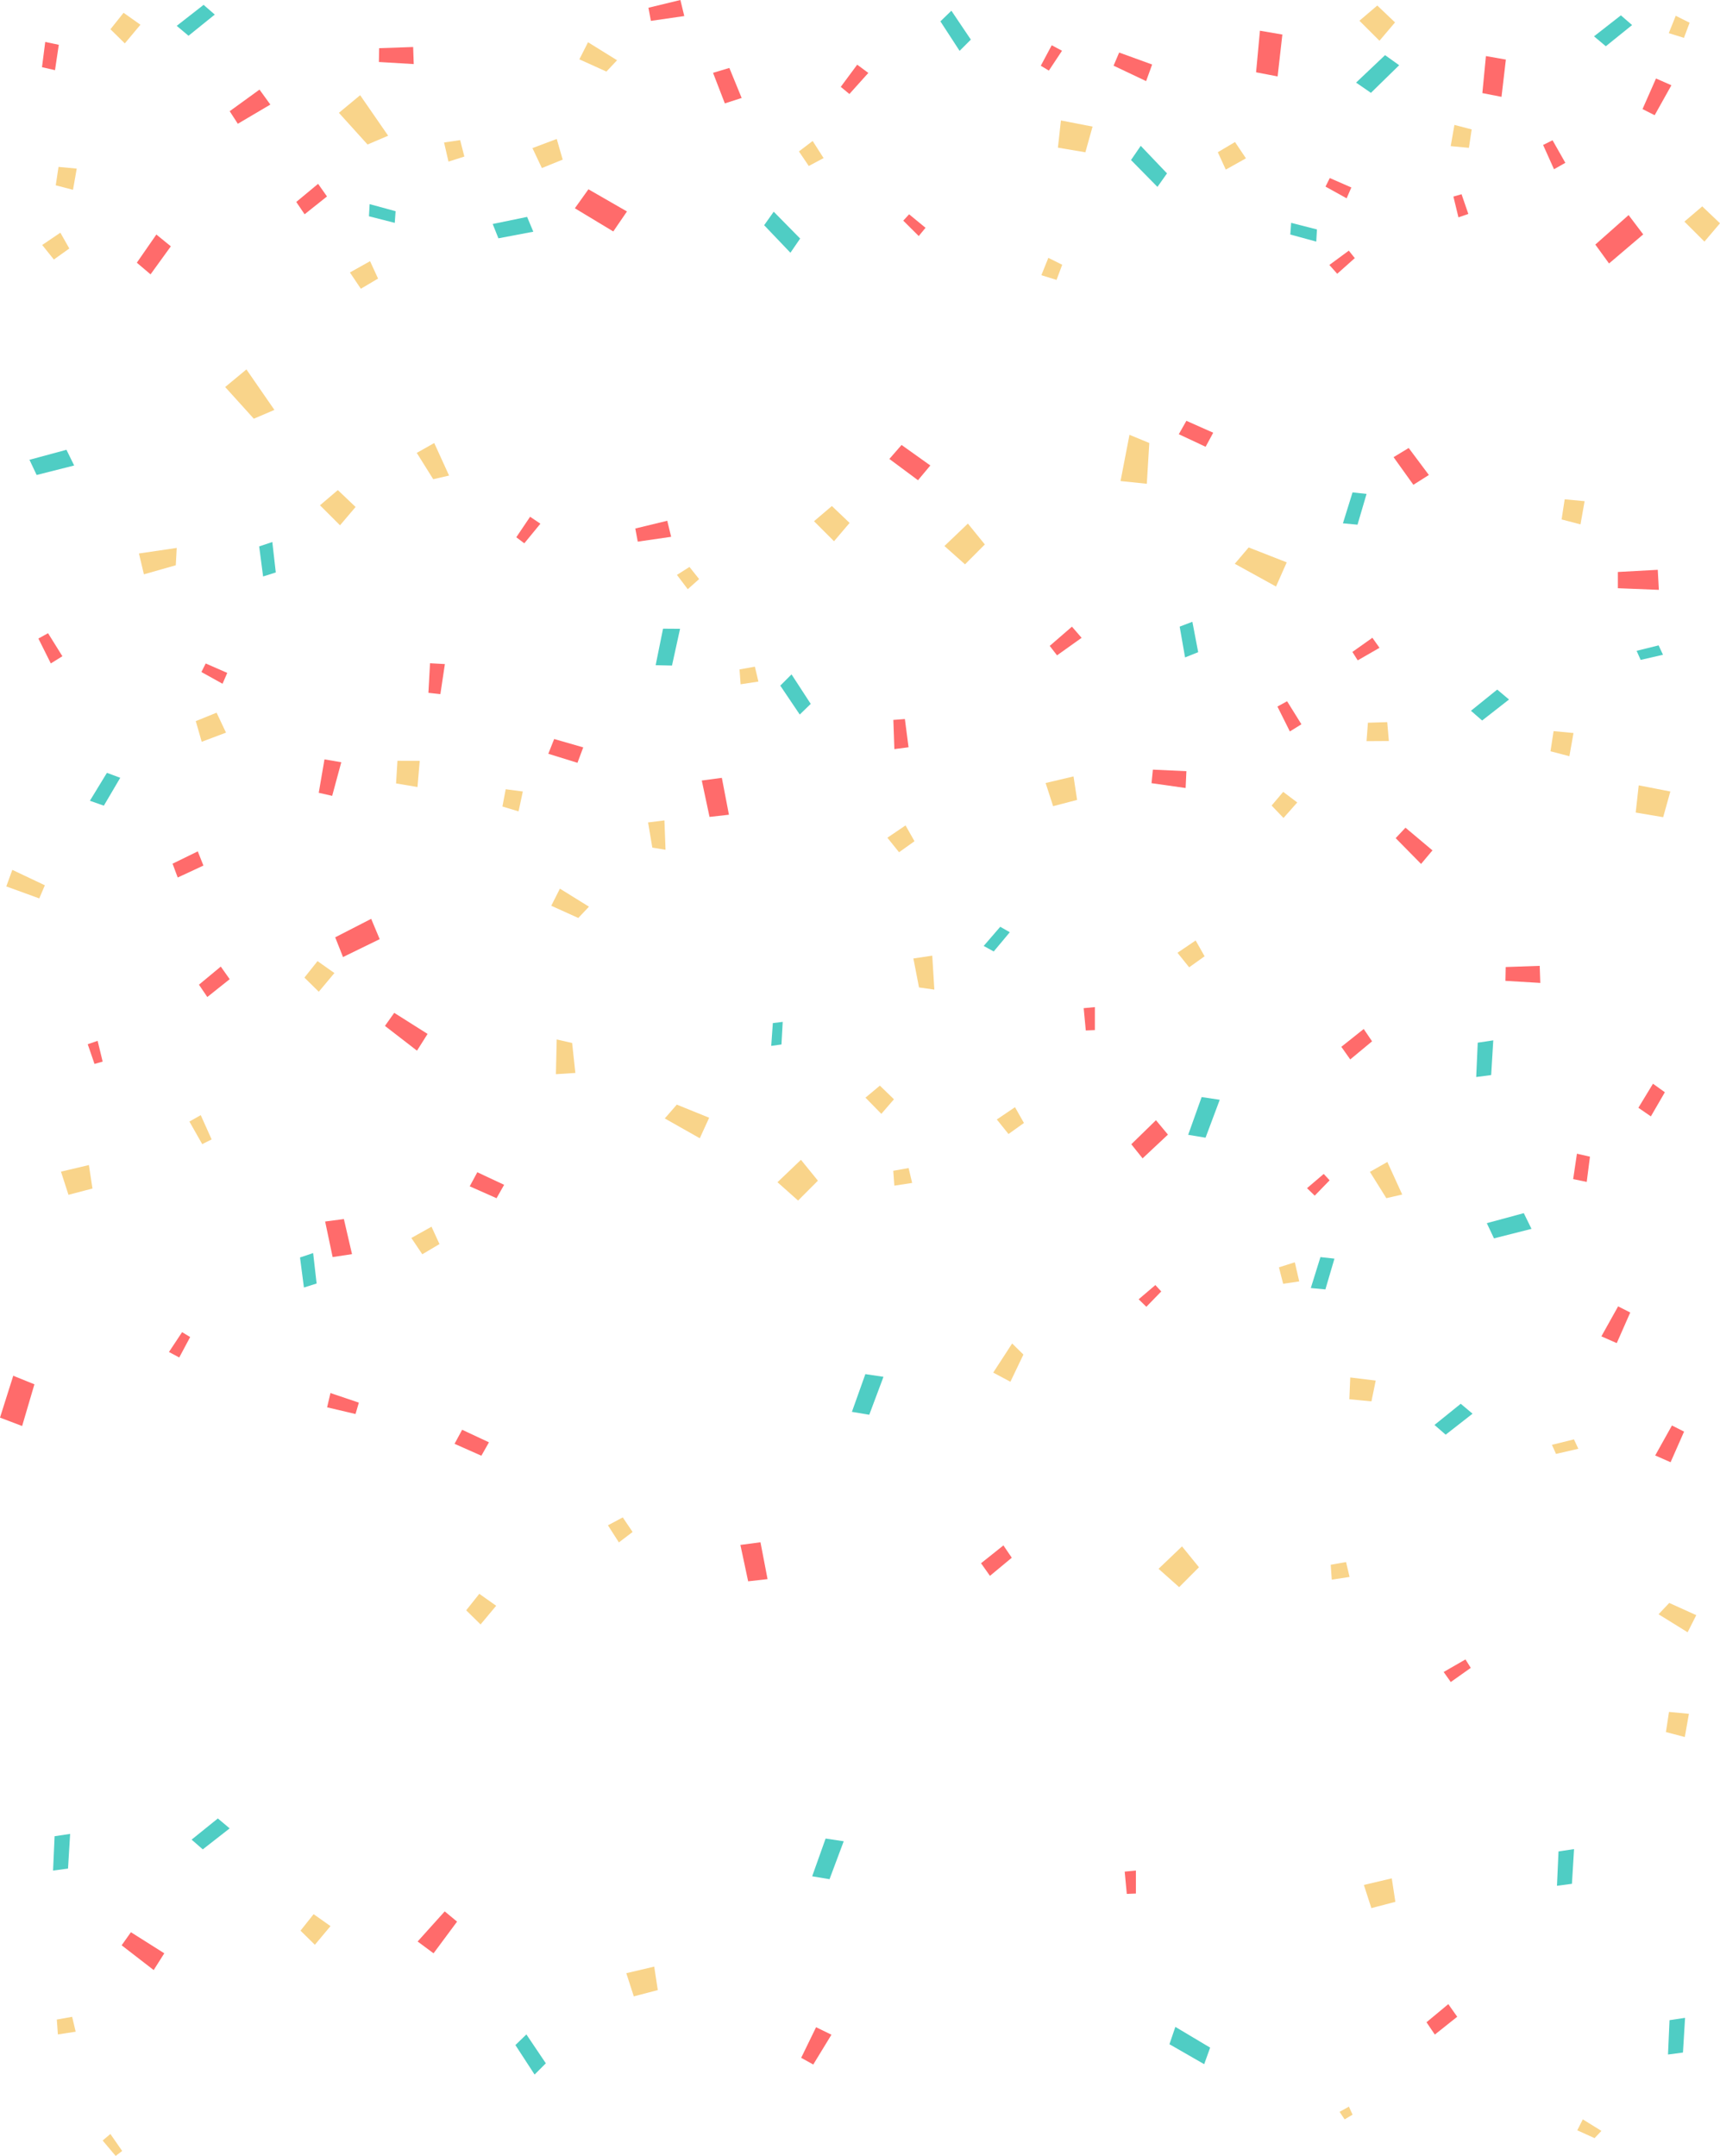 <svg xmlns="http://www.w3.org/2000/svg" width="442" height="554.07" viewBox="0 0 442 554.07">
  <g id="Group_460" data-name="Group 460" transform="translate(-65.757 388.281)">
    <g id="Group_469" data-name="Group 469" transform="translate(73.329 -387.033)">
      <path id="Path_1030" data-name="Path 1030" d="M476.195,117.9l1.042,2.336,5.736-1.324-1.123-2.413Z" transform="translate(-63.198 48.113)" fill="#4fcdc4"/>
      <path id="Path_1031" data-name="Path 1031" d="M440.375,123.585l-6.749,5.447,2.875,2.5,6.906-5.394Z" transform="translate(-63.198 52.389)" fill="#4fcdc4"/>
      <path id="Path_1032" data-name="Path 1032" d="M439.363,183.07l-3.993.6-.394,8.828,3.846-.511Z" transform="translate(-63.198 83.05)" fill="#4fcdc4"/>
      <path id="Path_1033" data-name="Path 1033" d="M488.649,347.565l-3.993.6-.394,8.828,3.846-.511Z" transform="translate(-63.198 169.77)" fill="#4fcdc4"/>
      <path id="Path_1034" data-name="Path 1034" d="M460.119,304.2l-3.993.6-.394,8.828,3.846-.511Z" transform="translate(-63.198 169.77)" fill="#4fcdc4"/>
      <path id="Path_1035" data-name="Path 1035" d="M381.2,64.685l-6.63-1.692-.22,3,6.671,1.817Z" transform="translate(-50.346 -6.967)" fill="#4fcdc4"/>
      <path id="Path_1036" data-name="Path 1036" d="M389.627,97.922l3.748.351,2.325-7.906-3.6-.395Z" transform="translate(-52.099 35.324)" fill="#4fcdc4"/>
      <path id="Path_1037" data-name="Path 1037" d="M29.657,138.973,26.233,137.7l-4.375,7.176,3.584,1.263Z" transform="translate(-6.329 59.671)" fill="#4fcdc4"/>
      <path id="Path_1038" data-name="Path 1038" d="M6.329,85.422l1.844,3.909,9.643-2.442-1.983-4.036Z" transform="translate(-6.329 31.495)" fill="#4fcdc4"/>
      <path id="Path_1039" data-name="Path 1039" d="M348.125,192.529l-3.457,9.7,4.461.745,3.65-9.748Z" transform="translate(-46.904 88.167)" fill="#4fcdc4"/>
      <path id="Path_1040" data-name="Path 1040" d="M339.42,354.346l8.932,5.132,1.529-4.256-8.941-5.33Z" transform="translate(-46.474 169.77)" fill="#4fcdc4"/>
      <path id="Path_1041" data-name="Path 1041" d="M249.934,239.6l-3.457,9.7,4.461.745,3.65-9.748Z" transform="translate(-35.129 112.299)" fill="#4fcdc4"/>
      <path id="Path_1042" data-name="Path 1042" d="M238.329,301.49l-3.457,9.7,4.461.745,3.65-9.748Z" transform="translate(-33.737 169.77)" fill="#4fcdc4"/>
      <path id="Path_1043" data-name="Path 1043" d="M341.863,113.16l1.384,7.918,3.372-1.354-1.495-7.813Z" transform="translate(-46.285 46.636)" fill="#4fcdc4"/>
      <path id="Path_1044" data-name="Path 1044" d="M289.1,164.225l-4.254,4.927,2.577,1.42,4.131-4.943Z" transform="translate(-39.632 72.708)" fill="#4fcdc4"/>
      <path id="Path_1045" data-name="Path 1045" d="M222.6,186.646l2.632-.364.321-5.807-2.535.31Z" transform="translate(-31.986 80.897)" fill="#4fcdc4"/>
      <path id="Path_1046" data-name="Path 1046" d="M225.547,123.624l5,7.426,2.823-2.735-4.934-7.583Z" transform="translate(-32.603 51.336)" fill="#4fcdc4"/>
      <path id="Path_1047" data-name="Path 1047" d="M220.922,63.6l6.752,7.076,2.5-3.649-6.793-6.9Z" transform="translate(-32.126 -6.967)" fill="#4fcdc4"/>
      <path id="Path_1048" data-name="Path 1048" d="M195.347,113.083l-4.373-.03-1.9,9.383,4.2.1Z" transform="translate(-28.16 47.268)" fill="#4fcdc4"/>
      <path id="Path_1049" data-name="Path 1049" d="M141.679,63.285l1.471,3.682,8.966-1.7-1.592-3.806Z" transform="translate(-22.641 -6.967)" fill="#4fcdc4"/>
      <path id="Path_1053" data-name="Path 1053" d="M68.736,98.369,65.359,99.5l1.008,7.727,3.262-1.032Z" transform="translate(-6.329 39.677)" fill="#4fcdc4"/>
      <path id="Path_1054" data-name="Path 1054" d="M51.075,6.967l-6.906,5.394L47.2,14.91,53.95,9.464Z" transform="translate(-6.329 -6.967)" fill="#4fcdc4"/>
      <path id="Path_1055" data-name="Path 1055" d="M112.27,60,105.6,58.181l-.179,3.121,6.63,1.692Z" transform="translate(-18.181 -6.967)" fill="#4fcdc4"/>
      <path id="Path_1056" data-name="Path 1056" d="M475.033,12.162l-2.875-2.5-6.906,5.394,3.032,2.549Z" transform="translate(-63.198 -6.967)" fill="#4fcdc4"/>
      <path id="Path_1058" data-name="Path 1058" d="M280.118,15.9l-5-7.426-2.823,2.735,4.934,7.583Z" transform="translate(-38.205 -6.967)" fill="#4fcdc4"/>
      <path id="Path_1059" data-name="Path 1059" d="M156.03,359.255l-5-7.426-2.823,2.735,4.934,7.583Z" transform="translate(-23.333 169.77)" fill="#4fcdc4"/>
      <path id="Path_1060" data-name="Path 1060" d="M337.33,50.279,330.579,43.2l-2.5,3.649,6.793,6.9Z" transform="translate(-45.008 -6.967)" fill="#4fcdc4"/>
      <path id="Path_1061" data-name="Path 1061" d="M411.553,19.891l-7.447,7.057,3.818,2.633,7.258-7.1Z" transform="translate(-63.198 -6.967)" fill="#4fcdc4"/>
      <path id="Path_1063" data-name="Path 1063" d="M437.7,215.618l1.844,3.909,9.643-2.442-1.983-4.036Z" transform="translate(-63.198 97.484)" fill="#4fcdc4"/>
      <path id="Path_1064" data-name="Path 1064" d="M424.255,250.666l2.875,2.5,6.906-5.394L431,245.219Z" transform="translate(-63.198 114.299)" fill="#4fcdc4"/>
      <path id="Path_1065" data-name="Path 1065" d="M380.256,228.118l3.748.351,2.325-7.906-3.6-.395Z" transform="translate(-50.98 101.66)" fill="#4fcdc4"/>
      <path id="Path_1066" data-name="Path 1066" d="M47.993,301.768l2.875,2.5,6.906-5.394-3.032-2.549Z" transform="translate(-6.329 169.77)" fill="#4fcdc4"/>
      <path id="Path_1067" data-name="Path 1067" d="M12.393,309.716l3.846-.511.541-8.913-3.993.6Z" transform="translate(-6.329 169.77)" fill="#4fcdc4"/>
      <path id="Path_1068" data-name="Path 1068" d="M76.859,228.22l3.262-1.032-.893-7.823-3.376,1.128Z" transform="translate(-6.329 101.424)" fill="#4fcdc4"/>
    </g>
    <g id="Group_468" data-name="Group 468" transform="translate(67.374 -386.86)">
      <path id="Path_999" data-name="Path 999" d="M45.174,99.4l-9.712,1.431,1.273,5.356,8.195-2.327Z" transform="translate(-1.374 39.993)" fill="#f9d48a"/>
      <path id="Path_1001" data-name="Path 1001" d="M57.617,72.576,64.98,80.72l5.294-2.261L63.081,68.05Z" transform="translate(-1.374 25.469)" fill="#f9d48a"/>
      <path id="Path_1002" data-name="Path 1002" d="M98.21,32.715l7.363,8.143,5.294-2.261-7.194-10.409Z" transform="translate(-12.738 -5.14)" fill="#f9d48a"/>
      <path id="Path_1004" data-name="Path 1004" d="M196.111,195.838l-3.089,3.551,9,5.095,2.407-5.278Z" transform="translate(-23.807 86.629)" fill="#f9d48a"/>
      <path id="Path_1006" data-name="Path 1006" d="M159.911,162.911l6.944,3.142,2.743-2.907-7.465-4.63Z" transform="translate(-19.866 68.446)" fill="#f9d48a"/>
      <path id="Path_1008" data-name="Path 1008" d="M461.948,374.47l4.445,2.011,1.756-1.861-4.778-2.964Z" transform="translate(-58.243 171.598)" fill="#f9d48a"/>
      <path id="Path_1009" data-name="Path 1009" d="M405.493,208.21l4.225,6.766,4.076-.94-3.814-8.365Z" transform="translate(-55.077 91.534)" fill="#f9d48a"/>
      <path id="Path_1013" data-name="Path 1013" d="M187.811,147.185l1.094,6.466,3.393.561-.281-7.552Z" transform="translate(-22.89 62.761)" fill="#f9d48a"/>
      <path id="Path_1015" data-name="Path 1015" d="M270.337,178.706l-.536-8.727-4.849.725,1.446,7.447Z" transform="translate(-31.849 74.203)" fill="#f9d48a"/>
      <path id="Path_1017" data-name="Path 1017" d="M372.457,102.881l-9.78-3.832-3.569,4.2,10.6,5.844Z" transform="translate(-43.416 40.224)" fill="#f9d48a"/>
      <path id="Path_1018" data-name="Path 1018" d="M332.068,91.949l.637-10.485-5.09-2.105-2.3,11.885Z" transform="translate(-38.981 30.964)" fill="#f9d48a"/>
      <path id="Path_1020" data-name="Path 1020" d="M129.043,89.366,125.229,81l-4.487,2.539,4.225,6.767Z" transform="translate(-15.258 31.432)" fill="#f9d48a"/>
      <path id="Path_1021" data-name="Path 1021" d="M168.087,18.97l6.944,3.142,2.743-2.907-7.465-4.63Z" transform="translate(-20.819 -5.14)" fill="#f9d48a"/>
      <path id="Path_1024" data-name="Path 1024" d="M482.84,285.48l7.465,4.63,2.222-4.4-6.944-3.141Z" transform="translate(-58.243 127.966)" fill="#f9d48a"/>
      <path id="Path_1028" data-name="Path 1028" d="M161.266,184.489l-.207,8.924,5-.32-.829-7.7Z" transform="translate(-19.822 81.233)" fill="#f9d48a"/>
      <path id="Path_1029" data-name="Path 1029" d="M293.194,237.036l-4.865,7.484,4.418,2.353,3.341-6.988Z" transform="translate(-34.713 106.817)" fill="#f9d48a"/>
      <path id="Path_1062" data-name="Path 1062" d="M455.44,256.391l1.042,2.336,5.736-1.324-1.123-2.413Z" transform="translate(-58.243 113.508)" fill="#f9d48a"/>
      <path id="Path_1069" data-name="Path 1069" d="M485.866,142.076l-8.127-1.577-.777,6.988,7.061,1.193Z" transform="translate(-58.243 59.916)" fill="#f9d48a"/>
      <path id="Path_1070" data-name="Path 1070" d="M316.137,36.254l-8.127-1.577-.777,6.988,7.061,1.193Z" transform="translate(-36.992 -5.14)" fill="#f9d48a"/>
      <path id="Path_1071" data-name="Path 1071" d="M455.07,136.456l4.851,1.271,1.059-5.963-5.12-.487Z" transform="translate(-58.243 55.2)" fill="#f9d48a"/>
      <path id="Path_1072" data-name="Path 1072" d="M457.925,96.154l4.851,1.271,1.059-5.963-5.12-.487Z" transform="translate(-58.243 35.921)" fill="#f9d48a"/>
      <path id="Path_1074" data-name="Path 1074" d="M429.421,41.274l4.68.437.714-4.733-4.435-1.154Z" transform="translate(-58.243 -5.14)" fill="#f9d48a"/>
      <path id="Path_1075" data-name="Path 1075" d="M397.014,130.035l-.353,4.74,5.74-.035-.424-4.856Z" transform="translate(-47.11 54.283)" fill="#f9d48a"/>
      <path id="Path_1076" data-name="Path 1076" d="M375.751,144.526l-3.618-2.72-2.974,3.522,3.056,3.185Z" transform="translate(-44.002 60.282)" fill="#f9d48a"/>
      <path id="Path_1077" data-name="Path 1077" d="M303.926,69.986l-1.791,4.458,3.9,1.21,1.455-3.892Z" transform="translate(-36.145 -5.14)" fill="#f9d48a"/>
      <path id="Path_1078" data-name="Path 1078" d="M487.253,7.779l-1.791,4.458,3.9,1.21,1.455-3.892Z" transform="translate(-58.243 -5.14)" fill="#f9d48a"/>
      <path id="Path_1079" data-name="Path 1079" d="M310.766,139.012l-7.173,1.692,1.925,5.956,6.167-1.614Z" transform="translate(-36.51 59.108)" fill="#f9d48a"/>
      <path id="Path_1080" data-name="Path 1080" d="M188.836,332.4l-7.173,1.692,1.925,5.956,6.167-1.614Z" transform="translate(-22.334 171.598)" fill="#f9d48a"/>
      <path id="Path_1081" data-name="Path 1081" d="M403.307,309.719l-7.173,1.692,1.925,5.956,6.167-1.614Z" transform="translate(-47.268 171.598)" fill="#f9d48a"/>
      <path id="Path_1082" data-name="Path 1082" d="M260.5,154.51l3.969-2.833-2.3-4.063-4.667,3.163Z" transform="translate(-31.083 63.097)" fill="#f9d48a"/>
      <path id="Path_1083" data-name="Path 1083" d="M274.336,100.644l5.292,4.71,5.095-5.11-4.355-5.363Z" transform="translate(-33.258 38.262)" fill="#f9d48a"/>
      <path id="Path_1084" data-name="Path 1084" d="M240.9,91.947l-4.59,3.907L241.455,101l4-4.712Z" transform="translate(-28.746 36.68)" fill="#f9d48a"/>
      <path id="Path_1085" data-name="Path 1085" d="M219.253,124.093l-.909-3.824-3.941.7.276,3.823Z" transform="translate(-25.978 49.649)" fill="#f9d48a"/>
      <path id="Path_1086" data-name="Path 1086" d="M50.064,130.129l1.527,5.312,6.245-2.354-2.422-5.125Z" transform="translate(-1.374 53.778)" fill="#f9d48a"/>
      <path id="Path_1087" data-name="Path 1087" d="M22.6,206.5l-7.173,1.692,1.925,5.956,6.166-1.614Z" transform="translate(-1.374 91.497)" fill="#f9d48a"/>
      <path id="Path_1089" data-name="Path 1089" d="M176.238,270l2.813,4.4,3.527-2.683-2.525-3.741Z" transform="translate(-21.631 120.579)" fill="#f9d48a"/>
      <path id="Path_1090" data-name="Path 1090" d="M196.262,104.846l2.78,3.675,2.92-2.605L199.48,102.8Z" transform="translate(-23.921 41.484)" fill="#f9d48a"/>
      <path id="Path_1093" data-name="Path 1093" d="M150.773,142.051l-4.4-.581-.844,4.443,4.146,1.25Z" transform="translate(-18.036 59.942)" fill="#f9d48a"/>
      <path id="Path_1094" data-name="Path 1094" d="M114.65,142.219l5.507.925.578-6.718-5.726-.028Z" transform="translate(-14.49 57.7)" fill="#f9d48a"/>
      <path id="Path_1095" data-name="Path 1095" d="M98.272,70.842l-5.18,2.9,2.81,4.186,4.418-2.617Z" transform="translate(-4.789 -5.14)" fill="#f9d48a"/>
      <path id="Path_1096" data-name="Path 1096" d="M77.985,175.288l3.692,3.633,4.015-4.8-4.336-3.069Z" transform="translate(-1.374 74.534)" fill="#f9d48a"/>
      <path id="Path_1097" data-name="Path 1097" d="M28.139,11.238l3.692,3.634,4.015-4.8L31.51,7.006Z" transform="translate(-1.374 -5.14)" fill="#f9d48a"/>
      <path id="Path_1098" data-name="Path 1098" d="M76.979,323.159l3.692,3.633,4.015-4.8-4.336-3.069Z" transform="translate(-1.374 171.598)" fill="#f9d48a"/>
      <path id="Path_1099" data-name="Path 1099" d="M135.092,285.142l3.692,3.633,4.014-4.8-4.336-3.069Z" transform="translate(-16.908 127.286)" fill="#f9d48a"/>
      <path id="Path_1100" data-name="Path 1100" d="M14.082,51.345,18.517,52.5l.958-5.45-4.68-.437Z" transform="translate(-1.374 -5.14)" fill="#f9d48a"/>
      <path id="Path_1102" data-name="Path 1102" d="M133.789,43.954l-1.084-4.224-4.131.608,1.134,4.913Z" transform="translate(-16.076 -5.14)" fill="#f9d48a"/>
      <path id="Path_1104" data-name="Path 1104" d="M154.357,41.782l2.422,5.125,5.35-2.167L160.6,39.428Z" transform="translate(-19.148 -5.14)" fill="#f9d48a"/>
      <path id="Path_1106" data-name="Path 1106" d="M238.092,44.35l-2.813-4.4-3.527,2.683,2.525,3.741Z" transform="translate(-28.062 -5.14)" fill="#f9d48a"/>
      <path id="Path_1107" data-name="Path 1107" d="M353.582,42.839l2.048,4.47,5.181-2.9L358,40.222Z" transform="translate(-42.249 -5.14)" fill="#f9d48a"/>
      <path id="Path_1108" data-name="Path 1108" d="M484.729,306.958l4.851,1.271,1.059-5.963-5.12-.487Z" transform="translate(-58.243 136.762)" fill="#f9d48a"/>
      <path id="Path_1109" data-name="Path 1109" d="M399.959,249.293l5.677.556,1.1-5.349-6.545-.8Z" transform="translate(-54.825 108.886)" fill="#f9d48a"/>
      <path id="Path_1110" data-name="Path 1110" d="M371.15,225.09l1.084,4.224,4.131-.608-1.134-4.913Z" transform="translate(-44.112 99.194)" fill="#f9d48a"/>
      <path id="Path_1111" data-name="Path 1111" d="M289.316,199.739l3,3.734,3.969-2.833-2.3-4.063Z" transform="translate(-34.773 86.547)" fill="#f9d48a"/>
      <path id="Path_1112" data-name="Path 1112" d="M341.832,170.77l3,3.734,3.969-2.833-2.3-4.063Z" transform="translate(-40.864 72.673)" fill="#f9d48a"/>
      <path id="Path_1113" data-name="Path 1113" d="M10.6,66.681l3,3.734,3.969-2.833-2.3-4.063Z" transform="translate(-1.374 -5.14)" fill="#f9d48a"/>
      <path id="Path_1114" data-name="Path 1114" d="M225.762,210.85l5.293,4.711,5.094-5.11-4.355-5.363Z" transform="translate(-27.584 91.561)" fill="#f9d48a"/>
      <path id="Path_1115" data-name="Path 1115" d="M336.639,277.816l5.292,4.71,5.095-5.11-4.355-5.363Z" transform="translate(-40.535 123.948)" fill="#f9d48a"/>
      <path id="Path_1116" data-name="Path 1116" d="M489.475,60.67l5.149,5.144,4-4.712-4.561-4.34Z" transform="translate(-58.243 -5.14)" fill="#f9d48a"/>
      <path id="Path_1117" data-name="Path 1117" d="M394.955,9.047l5.149,5.144,4-4.712-4.561-4.34Z" transform="translate(-47.231 -5.14)" fill="#f9d48a"/>
      <path id="Path_1118" data-name="Path 1118" d="M81.985,93.09l5.149,5.144,4-4.712-4.561-4.34Z" transform="translate(-1.374 35.348)" fill="#f9d48a"/>
      <path id="Path_1119" data-name="Path 1119" d="M259.068,208.275l.276,3.823,4.574-.7-.909-3.824Z" transform="translate(-31.136 91.194)" fill="#f9d48a"/>
      <path id="Path_1120" data-name="Path 1120" d="M386.157,276.883l.276,3.823,4.574-.7-.909-3.824Z" transform="translate(-45.814 123.844)" fill="#f9d48a"/>
      <path id="Path_1124" data-name="Path 1124" d="M14.354,346.005l.276,3.823,4.574-.7-.909-3.824Z" transform="translate(-1.374 171.598)" fill="#f9d48a"/>
      <path id="Path_1125" data-name="Path 1125" d="M119.133,220.209l2.811,4.186,4.418-2.617-2.049-4.469Z" transform="translate(-15.041 96.53)" fill="#f9d48a"/>
      <path id="Path_1127" data-name="Path 1127" d="M388.582,369.725l1.3,1.932,2.039-1.207-.945-2.062Z" transform="translate(-45.957 171.598)" fill="#f9d48a"/>
      <path id="Path_1132" data-name="Path 1132" d="M251.155,195.865l4.08,4.16,3.241-3.74-3.616-3.511Z" transform="translate(-30.368 84.813)" fill="#f9d48a"/>
      <path id="Path_1188" data-name="Path 1188" d="M48.433,199.516l3.287,5.8,2.423-1.208-2.8-6.24Z" transform="translate(-1.374 87.302)" fill="#f9d48a"/>
      <path id="Path_1191" data-name="Path 1191" d="M26.135,377.093l3.342,3.959,1.679-1.27-3.032-4.368Z" transform="translate(-1.374 171.598)" fill="#f9d48a"/>
      <path id="Path_1192" data-name="Path 1192" d="M1.374,159.537l8.476,3.079,1.434-3.373-8.363-3.965Z" transform="translate(-1.374 66.854)" fill="#f9d48a"/>
    </g>
    <g id="Group_461" data-name="Group 461" transform="translate(65.757 -388.281)">
      <path id="Path_1128" data-name="Path 1128" d="M477.138,57.995l-8.551,7.581,3.524,4.855,8.782-7.474Z" transform="translate(-58.626 -2.719)" fill="#ff6b6b"/>
      <path id="Path_1129" data-name="Path 1129" d="M182.9,57.064l-9.9-5.7-3.486,4.882,9.874,5.958Z" transform="translate(-21.788 -2.719)" fill="#ff6b6b"/>
      <path id="Path_1130" data-name="Path 1130" d="M425.2,345.7l2.146,3.168,5.753-4.583-2.291-3.241Z" transform="translate(-58.626 174.018)" fill="#ff6b6b"/>
      <path id="Path_1131" data-name="Path 1131" d="M416.74,81.162l5.09,7.1,3.983-2.523-5.186-6.935Z" transform="translate(-58.626 36.329)" fill="#ff6b6b"/>
      <path id="Path_1133" data-name="Path 1133" d="M52.884,171.8l2.146,3.168,5.753-4.583-2.291-3.24Z" transform="translate(-1.757 81.264)" fill="#ff6b6b"/>
      <path id="Path_1134" data-name="Path 1134" d="M261.085,81.915l7.354,5.469,3.173-3.792-7.395-5.27Z" transform="translate(-32.538 36.035)" fill="#ff6b6b"/>
      <path id="Path_1135" data-name="Path 1135" d="M337.864,192.909l-6.336,6.18,2.9,3.626,6.519-6.106Z" transform="translate(-40.81 94.984)" fill="#ff6b6b"/>
      <path id="Path_1137" data-name="Path 1137" d="M213.162,144.228l-1.819-9.476-5.16.688,1.993,9.351Z" transform="translate(-25.843 65.154)" fill="#ff6b6b"/>
      <path id="Path_1138" data-name="Path 1138" d="M224.412,273.979l-1.819-9.475-5.16.688,1.993,9.351Z" transform="translate(-27.169 131.854)" fill="#ff6b6b"/>
      <path id="Path_1139" data-name="Path 1139" d="M161.567,132.436l7.493,2.323,1.482-3.965-7.47-2.151Z" transform="translate(-20.665 61.283)" fill="#ff6b6b"/>
      <path id="Path_1140" data-name="Path 1140" d="M103.372,218.714l-2.089-9.014-4.816.631,1.924,9.138Z" transform="translate(-12.914 103.598)" fill="#ff6b6b"/>
      <path id="Path_1141" data-name="Path 1141" d="M99.522,163.464l2.005,5.074,9.428-4.6-2.185-5.221Z" transform="translate(-13.383 77.424)" fill="#ff6b6b"/>
      <path id="Path_1142" data-name="Path 1142" d="M52.582,147.7,46.1,150.873l1.326,3.55,6.607-3.068Z" transform="translate(-1.757 71.098)" fill="#ff6b6b"/>
      <path id="Path_1143" data-name="Path 1143" d="M40.445,73.229l5.213-7.205-3.721-3.031-5.02,7.243Z" transform="translate(-1.757 -2.719)" fill="#ff6b6b"/>
      <path id="Path_1144" data-name="Path 1144" d="M445.6,18.03l-5.125-.9-.918,9.512,4.922.966Z" transform="translate(-58.626 -2.719)" fill="#ff6b6b"/>
      <path id="Path_1145" data-name="Path 1145" d="M374.384,11.6l-5.763-.989L367.629,21.3l5.535,1.065Z" transform="translate(-44.846 -2.719)" fill="#ff6b6b"/>
      <path id="Path_1146" data-name="Path 1146" d="M345.316,77.829l6.891,3.229,1.952-3.613-6.892-3.061Z" transform="translate(-42.393 33.764)" fill="#ff6b6b"/>
      <path id="Path_1147" data-name="Path 1147" d="M213.679,20.181l-4.194,1.257,3.031,7.853L216.84,27.9Z" transform="translate(-26.251 -2.719)" fill="#ff6b6b"/>
      <path id="Path_1148" data-name="Path 1148" d="M77.889,54.621l2.146,3.168,5.753-4.583L83.5,49.965Z" transform="translate(-1.757 -2.719)" fill="#ff6b6b"/>
      <path id="Path_1149" data-name="Path 1149" d="M16.866,14.23,13.38,13.5l-.833,6.486,3.346.767Z" transform="translate(-1.757 -2.719)" fill="#ff6b6b"/>
      <path id="Path_1150" data-name="Path 1150" d="M138.657,205.969l6.892,3.061,1.951-3.444-6.891-3.229Z" transform="translate(-17.95 98.912)" fill="#ff6b6b"/>
      <path id="Path_1151" data-name="Path 1151" d="M134.235,249.823l6.892,3.061,1.951-3.444-6.891-3.229Z" transform="translate(-17.427 121.237)" fill="#ff6b6b"/>
      <path id="Path_1152" data-name="Path 1152" d="M1.757,246.33l5.687,2.163L10.6,237.774l-5.439-2.2Z" transform="translate(-1.757 117.995)" fill="#ff6b6b"/>
      <path id="Path_1153" data-name="Path 1153" d="M400.156,182.346l2.291,3.241,5.608-4.656-2.146-3.168Z" transform="translate(-55.465 86.688)" fill="#ff6b6b"/>
      <path id="Path_1154" data-name="Path 1154" d="M287.605,270.194l2.291,3.241,5.607-4.656-2.146-3.168Z" transform="translate(-35.501 131.559)" fill="#ff6b6b"/>
      <path id="Path_1155" data-name="Path 1155" d="M462.89,205.615l3.486.725.833-6.486-3.346-.767Z" transform="translate(-58.626 97.415)" fill="#ff6b6b"/>
      <path id="Path_1156" data-name="Path 1156" d="M479.649,193.151l3.213,2.212,3.594-6.2-3.054-2.194Z" transform="translate(-58.626 91.547)" fill="#ff6b6b"/>
      <path id="Path_1157" data-name="Path 1157" d="M474.379,100.461l0,4.175,10.536.419-.281-5.154Z" transform="translate(-58.626 46.538)" fill="#ff6b6b"/>
      <path id="Path_1158" data-name="Path 1158" d="M445.557,167.871l-.067,3.553,8.957.534-.152-4.39Z" transform="translate(-58.626 80.654)" fill="#ff6b6b"/>
      <path id="Path_1159" data-name="Path 1159" d="M235.188,354.839l3.107,1.724,4.671-7.662-3.949-1.924Z" transform="translate(-29.306 174.018)" fill="#ff6b6b"/>
      <path id="Path_1160" data-name="Path 1160" d="M413.127,114.006l-1.829-2.581-5.138,3.64,1.366,2.164Z" transform="translate(-58.626 52.482)" fill="#ff6b6b"/>
      <path id="Path_1161" data-name="Path 1161" d="M417.283,146l6.524,6.628,2.93-3.485-6.936-5.831Z" transform="translate(-58.626 69.404)" fill="#ff6b6b"/>
      <path id="Path_1162" data-name="Path 1162" d="M379.954,127.933l-3.684-5.919-2.482,1.366,3.193,6.4Z" transform="translate(-45.518 58.204)" fill="#ff6b6b"/>
      <path id="Path_1163" data-name="Path 1163" d="M337.382,137.52l8.76,1.244.2-4.327-8.612-.4Z" transform="translate(-41.465 63.758)" fill="#ff6b6b"/>
      <path id="Path_1164" data-name="Path 1164" d="M307.639,114.313l1.883,2.426,6.315-4.5-2.484-2.87Z" transform="translate(-37.888 51.683)" fill="#ff6b6b"/>
      <path id="Path_1165" data-name="Path 1165" d="M14.105,110.441l-2.482,1.366,3.193,6.4,2.974-1.851Z" transform="translate(-1.757 52.294)" fill="#ff6b6b"/>
      <path id="Path_1166" data-name="Path 1166" d="M261.768,125.27l.262,7.506,3.646-.474-.943-7.257Z" transform="translate(-32.199 59.745)" fill="#ff6b6b"/>
      <path id="Path_1167" data-name="Path 1167" d="M195.145,91.518l-8.211,1.991.63,3.375,8.581-1.241Z" transform="translate(-23.677 42.317)" fill="#ff6b6b"/>
      <path id="Path_1168" data-name="Path 1168" d="M198.974,2.719,190.763,4.71l.63,3.375,8.582-1.241Z" transform="translate(-24.13 -2.719)" fill="#ff6b6b"/>
      <path id="Path_1169" data-name="Path 1169" d="M152.117,95.98l2.061,1.556,4.137-5.041-2.647-1.784Z" transform="translate(-19.444 42.095)" fill="#ff6b6b"/>
      <path id="Path_1170" data-name="Path 1170" d="M126.456,123.135l3.076.335,1.161-7.728-3.82-.209Z" transform="translate(-16.366 54.922)" fill="#ff6b6b"/>
      <path id="Path_1171" data-name="Path 1171" d="M124.973,180.112l-8.572-5.419-2.385,3.361,8.235,6.365Z" transform="translate(-15.094 85.606)" fill="#ff6b6b"/>
      <path id="Path_1172" data-name="Path 1172" d="M43.976,327.98,35.4,322.561l-2.385,3.361,8.235,6.365Z" transform="translate(-1.757 174.018)" fill="#ff6b6b"/>
      <path id="Path_1173" data-name="Path 1173" d="M127.61,327.983l6.044-8.143-3.173-2.63-6.963,7.736Z" transform="translate(-16.198 174.018)" fill="#ff6b6b"/>
      <path id="Path_1174" data-name="Path 1174" d="M83.665,140.291l3.454.785,2.337-8.635L85.14,131.7Z" transform="translate(-1.757 63.458)" fill="#ff6b6b"/>
      <path id="Path_1175" data-name="Path 1175" d="M455.17,39.975l2.8,6.24,2.912-1.652-3.287-5.8Z" transform="translate(-58.626 -2.719)" fill="#ff6b6b"/>
      <path id="Path_1176" data-name="Path 1176" d="M435.955,57.7l-1.744-5.063-2.093.6,1.293,5.342Z" transform="translate(-58.626 -2.719)" fill="#ff6b6b"/>
      <path id="Path_1177" data-name="Path 1177" d="M402.528,50.9l-5.542-2.425-1.1,2.2,5.428,3.013Z" transform="translate(-55.264 -2.719)" fill="#ff6b6b"/>
      <path id="Path_1178" data-name="Path 1178" d="M60.157,118.294l-5.542-2.425-1.1,2.2,5.428,3.013Z" transform="translate(-1.757 54.641)" fill="#ff6b6b"/>
      <path id="Path_1179" data-name="Path 1179" d="M398.934,73.081l4.515-4.025-1.535-1.92-5,3.677Z" transform="translate(-55.3 -2.719)" fill="#ff6b6b"/>
      <path id="Path_1181" data-name="Path 1181" d="M336.315,19.3l-8.476-3.079L326.405,19.6l8.363,3.965Z" transform="translate(-40.242 -2.719)" fill="#ff6b6b"/>
      <path id="Path_1182" data-name="Path 1182" d="M310.262,15.763l-2.643-1.411-2.809,5.261,2.074,1.254Z" transform="translate(-37.351 -2.719)" fill="#ff6b6b"/>
      <path id="Path_1183" data-name="Path 1183" d="M270.506,61.262l-4.222-3.472-1.5,1.638,3.979,3.956Z" transform="translate(-32.667 -2.719)" fill="#ff6b6b"/>
      <path id="Path_1184" data-name="Path 1184" d="M253.759,21.463,250.9,19.341l-4.223,5.7,2.22,1.838Z" transform="translate(-30.62 -2.719)" fill="#ff6b6b"/>
      <path id="Path_1185" data-name="Path 1185" d="M120.992,14.8l-8.738.3-.067,3.553,8.957.534Z" transform="translate(-14.822 -2.719)" fill="#ff6b6b"/>
      <path id="Path_1186" data-name="Path 1186" d="M60.783,31.3l2.087,3.228,8.361-4.934-2.79-3.847Z" transform="translate(-1.757 -2.719)" fill="#ff6b6b"/>
      <path id="Path_1187" data-name="Path 1187" d="M480.717,30.753l3.118,1.578,4.3-7.7-3.953-1.742Z" transform="translate(-58.626 -2.719)" fill="#ff6b6b"/>
      <path id="Path_1189" data-name="Path 1189" d="M24.3,180.977l1.744,5.063,2.093-.6L26.846,180.1Z" transform="translate(-1.757 87.392)" fill="#ff6b6b"/>
      <path id="Path_1190" data-name="Path 1190" d="M97.077,243.922l7.3,1.721.857-2.927-7.3-2.464Z" transform="translate(-13.016 117.759)" fill="#ff6b6b"/>
      <path id="Path_1193" data-name="Path 1193" d="M50.625,230.878l-2.074-1.254-3.378,5.1,2.643,1.411Z" transform="translate(-1.757 112.74)" fill="#ff6b6b"/>
      <path id="Path_1194" data-name="Path 1194" d="M317.62,180.346l2.338-.095v-5.908l-2.88.272Z" transform="translate(-38.597 84.483)" fill="#ff6b6b"/>
      <path id="Path_1195" data-name="Path 1195" d="M329.552,312.718l2.338-.095v-5.908l-2.88.272Z" transform="translate(-39.991 174.018)" fill="#ff6b6b"/>
      <path id="Path_1196" data-name="Path 1196" d="M382.367,206.513l1.98,1.923,3.828-3.941-1.516-1.639Z" transform="translate(-46.494 98.846)" fill="#ff6b6b"/>
      <path id="Path_1197" data-name="Path 1197" d="M333.336,225.458l1.98,1.923,3.828-3.941-1.516-1.639Z" transform="translate(-40.73 108.461)" fill="#ff6b6b"/>
      <path id="Path_1198" data-name="Path 1198" d="M429.612,288.787l1.829,2.581,5.138-3.64-1.365-2.164Z" transform="translate(-58.626 140.912)" fill="#ff6b6b"/>
      <path id="Path_1199" data-name="Path 1199" d="M470.142,232.3l3.953,1.742,3.467-7.868-3.118-1.578Z" transform="translate(-58.626 111.141)" fill="#ff6b6b"/>
      <path id="Path_1200" data-name="Path 1200" d="M483.974,252.528l3.953,1.742,3.467-7.868-3.118-1.578Z" transform="translate(-58.626 121.524)" fill="#ff6b6b"/>
    </g>
  </g>
</svg>
